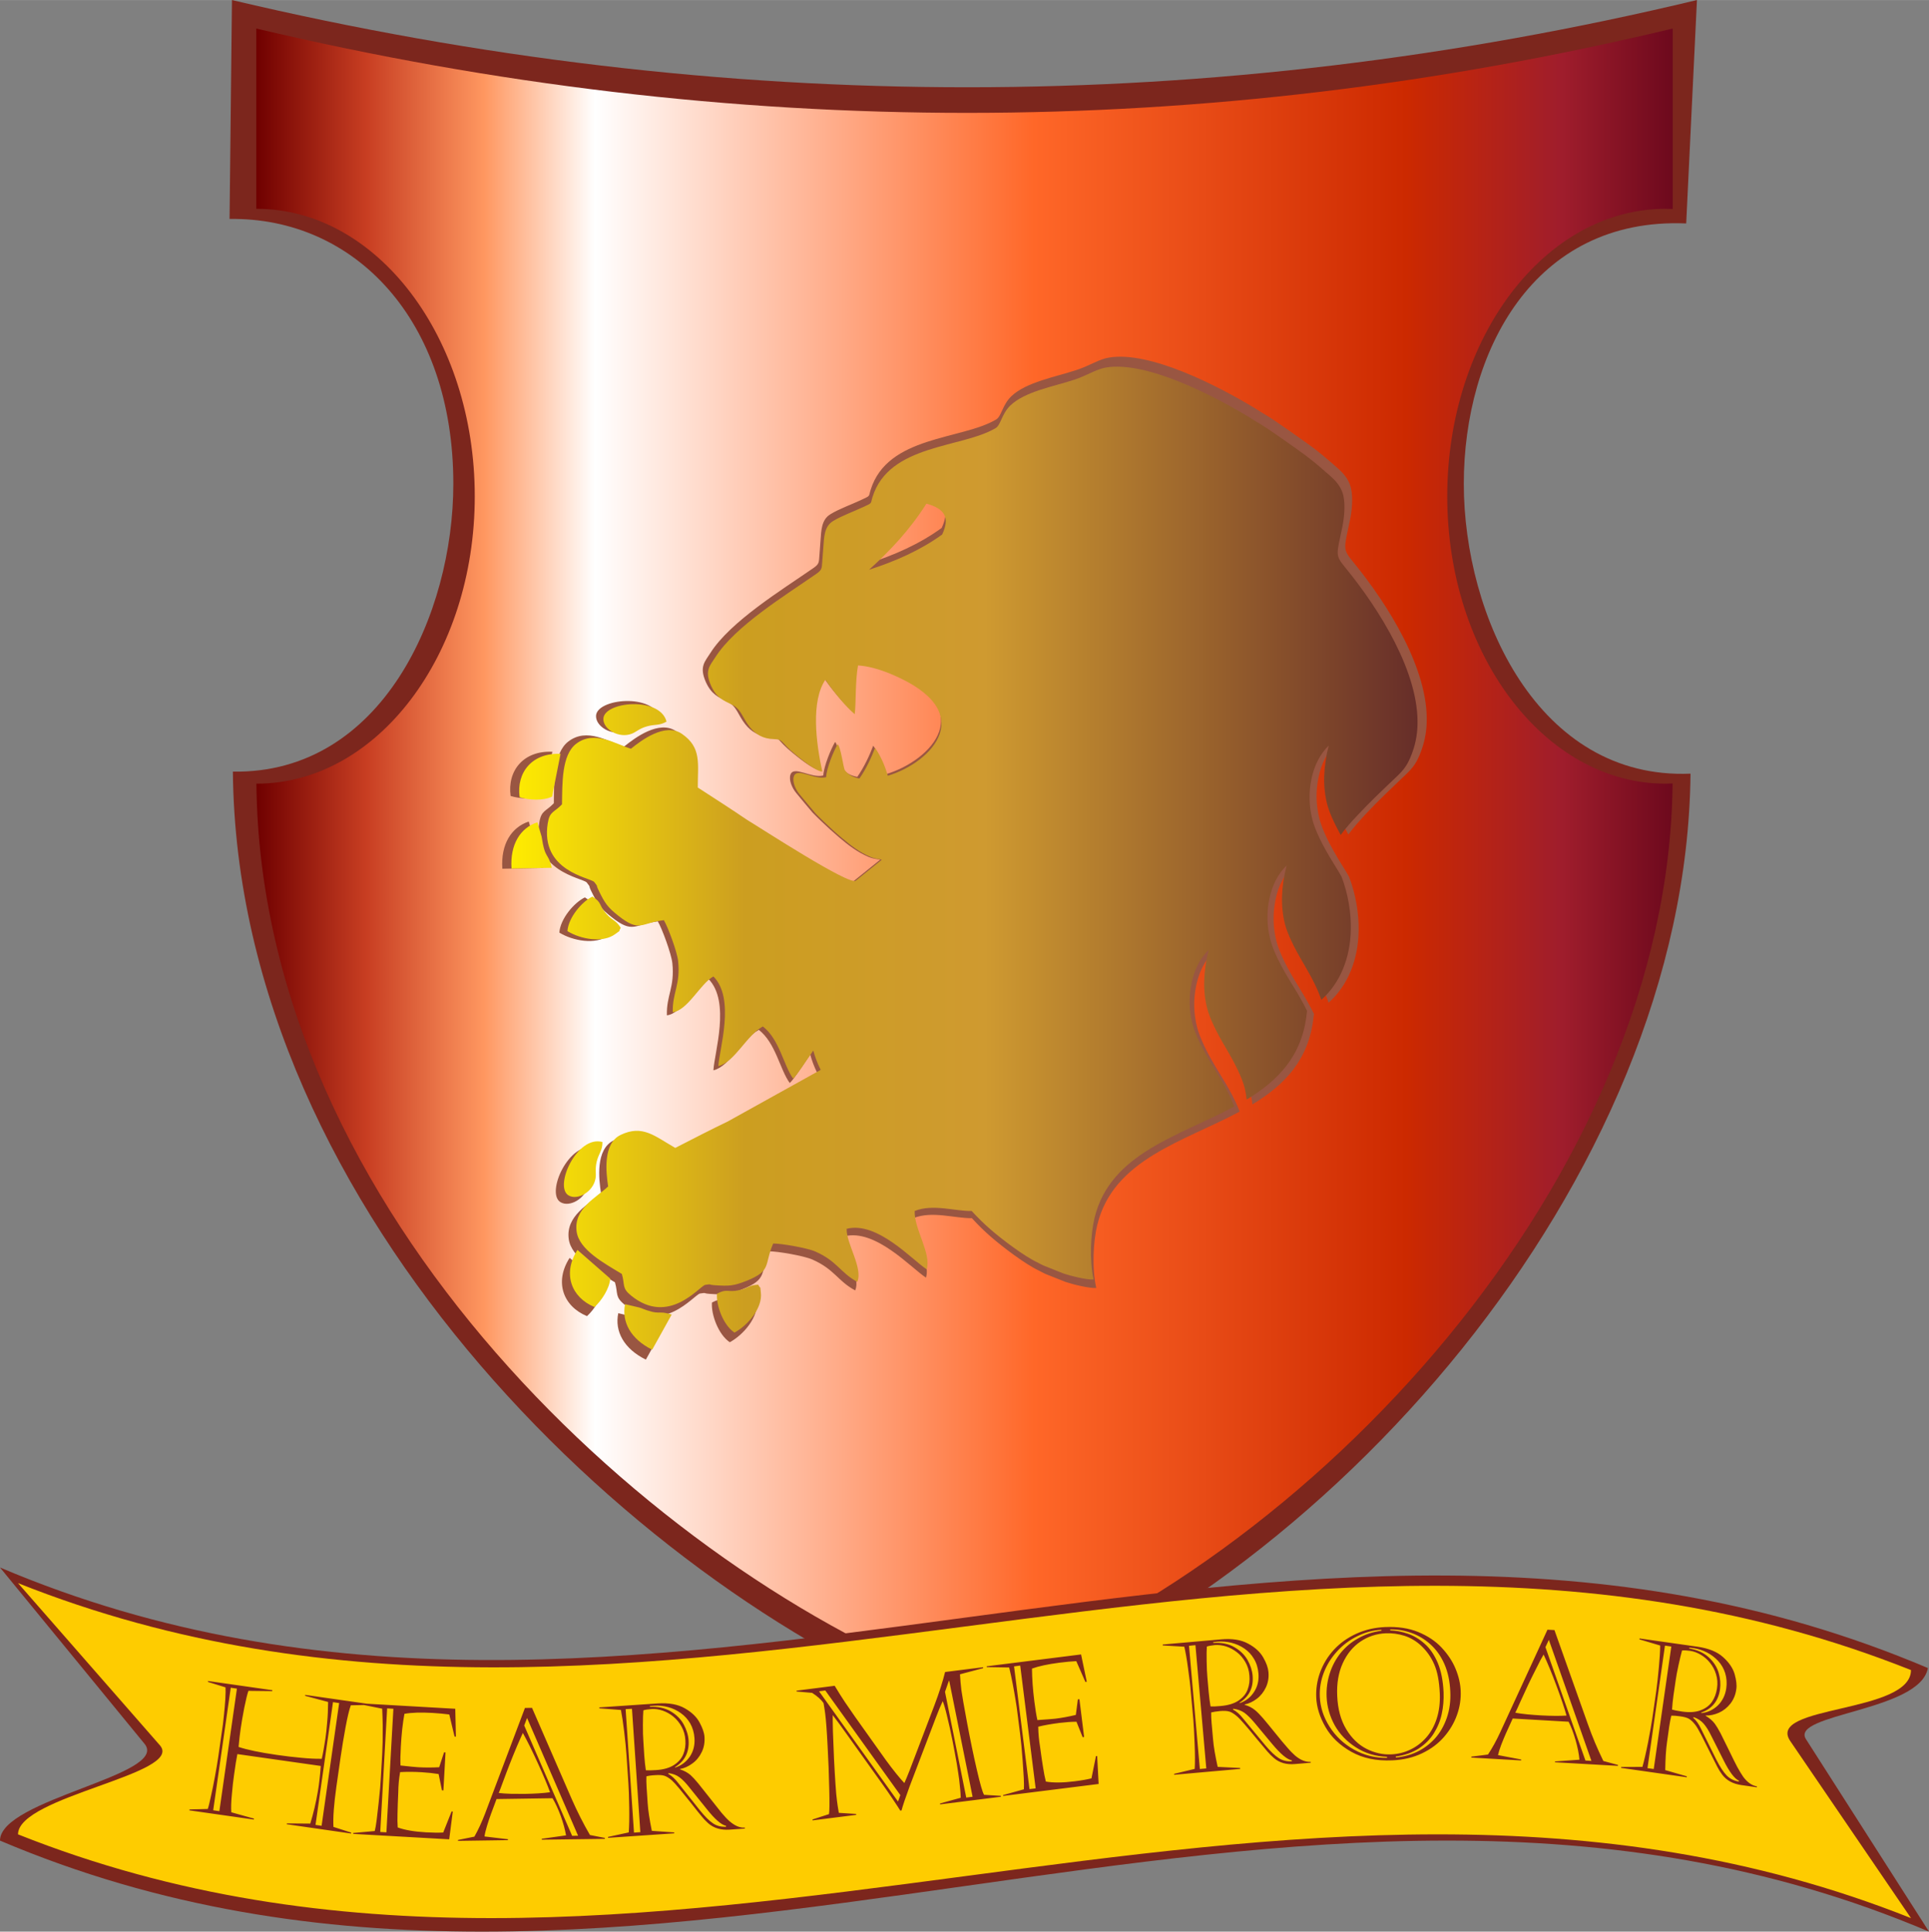 <?xml version='1.0' encoding='utf-8'?>
<svg xmlns="http://www.w3.org/2000/svg" width="210mm" height="210.3mm" clip-rule="evenodd" fill-rule="evenodd" image-rendering="optimizeQuality" shape-rendering="geometricPrecision" text-rendering="geometricPrecision" version="1.1" viewBox="0 0 20982 21011">
 <rect x="0" y="0" width="20982" height="21011" fill="#808080" stroke="none"/>
 <defs>
  <style type="text/css">
    .fil0 {fill:#7C261D}
    .fil2 {fill:#995642}
    .fil4 {fill:#7C261D;fill-rule:nonzero}
    .fil5 {fill:#FECC00;fill-rule:nonzero}
    .fil3 {fill:url(#c)}
    .fil1 {fill:url(#d)}
  </style>
  <linearGradient id="c" x1="5546.4" x2="15441" y1="9302.2" y2="9302.2" gradientUnits="userSpaceOnUse">
   <stop stop-color="#FFED00" offset="0"/>
   <stop stop-color="#CC9E20" offset=".259"/>
   <stop stop-color="#CF9A30" offset=".522"/>
   <stop stop-color="#662D29" offset="1"/>
  </linearGradient>
  <linearGradient id="d" x1="2787.8" x2="18194" y1="9334.1" y2="9334.1" gradientUnits="userSpaceOnUse">
   <stop stop-color="#6F0000" offset="0"/>
   <stop stop-color="#C83E22" offset=".078"/>
   <stop stop-color="#FF9760" offset=".161"/>
   <stop stop-color="#fff" offset=".239"/>
   <stop stop-color="#FF6728" offset=".549"/>
   <stop stop-color="#CC2900" offset=".812"/>
   <stop stop-color="#9F1D2C" offset=".922"/>
   <stop stop-color="#6D091D" offset="1"/>
  </linearGradient>
 </defs>
   <path class="fil0" d="m2523 0c5363 1268 10674 1262 15935 0l-117 2430c-1662-70-2419 1401-2419 2832 0 1432 805 3222 2466 3153-42 4416-3959 8856-7897 10253-3482-1301-7913-5462-7958-10275 1622 26 2398-1719 2398-3131 0-1786-1076-2899-2432-2881h-2l26-2381z"/>
   <path class="fil1" d="m2788 310c5184 1226 10319 1220 15406 0v1963c-26-1-52-2-78-2-1311 0-2374 1400-2374 3127 0 1726 1063 3126 2374 3126 26 0 51-1 77-2-41 4270-3895 8486-7702 9836-3366-1258-7659-5180-7702-9834h1c1311 0 2374-1400 2374-3126 0-1727-1063-3127-2374-3127h-2v-1961z"/>
   <path class="fil2" d="m8912 8373c-69-325-126-781 36-1019 97 142 223 296 325 383 16-134 4-360 36-541 105 6 231 37 383 102 972 413 440 973-52 1122-30-104-78-221-142-309-37 100-99 234-173 339-69-12-126-42-161-92-18-24-47-265-81-287-46 78-122 263-128 364-130 34-322-112-357-9-21 61 21 148 59 195 20 25 176 213 181 217 31 31 62 63 94 93 66 63 128 120 194 176 104 88 199 161 320 213 69 28 104 22 127 32l-288 232c-68 59-1058-585-1207-675-168-113-353-233-547-358-1-266 45-444-176-597-185-127-450 72-566 166-172-51-404-211-608-54-163 126-153 443-157 671-90 94-136 75-158 210-84 530 464 601 515 651 53 68 11 17 52 99 67 136 96 181 216 276 239 189 247 80 506 49 45 75 147 351 158 453 28 264-66 353-59 569 166-20 306-318 451-397 245 249 64 806 55 995 180-43 314-344 494-440 184 144 228 429 336 578 47-43 121-163 223-310 9 33 20 66 31 97 12 32 30 74 51 116l-1031 573c-181 88-377 189-583 294-230-132-362-261-605-146-202 97-162 426-139 573-130 124-385 245-351 500 27 204 308 354 503 471 36 125-3 155 103 242 416 338 752-101 821-120 85-12 20-2 112 4 151 10 204 8 347-49 283-113 193-174 295-414 88-1 377 48 471 90 243 108 273 233 464 335 65-153-123-423-119-588 339-88 730 347 889 449 53-178-141-444-134-648 203-81 451 5 633 1 67 74 138 143 212 207 125 108 367 293 518 364 23 11 44 24 68 35l222 88c66 23 256 72 333 65-48-215-33-504 11-685 174-715 937-905 1549-1233-41-111-114-249-218-415-133-214-214-382-245-503-38-150-42-300-10-452 31-151 95-275 191-370-61 239-67 454-18 648 27 107 96 255 208 444 112 188 181 335 208 443 11 42 18 84 22 127 344-208 616-480 666-953 2-15 3-24 5-30-41-85-96-181-163-290-133-213-215-381-246-503-38-149-41-299-10-451s95-276 192-370c-62 239-68 454-19 647 27 107 97 256 208 444 98 164 163 297 196 400 212-189 322-471 327-780 4-189-31-398-103-588-23-41-49-84-78-130-133-213-214-381-245-503-38-149-42-299-10-451 31-152 95-276 191-371v1c-61 239-67 454-18 647 22 88 72 203 151 345 58-79 129-157 180-213 139-149 290-291 441-435 91-86 126-142 167-249 35-92 60-197 64-313 24-588-425-1296-793-1747-124-151-108-142-41-464 19-90 36-236 11-345-29-128-123-199-195-263-78-68-154-132-234-191-84-61-392-281-493-341-49-28-81-50-125-77-389-236-1138-625-1585-550-108 17-202 85-353 135-229 76-548 131-711 287-96 93-106 217-163 251-375 224-1182 174-1366 766-25 78 5 59-110 113-102 48-234 94-329 153-98 60-98 180-106 283-5 58-8 107-12 163-6 78-2 94-65 138-346 240-902 580-1121 924-60 95-123 149-50 315 60 134 134 165 229 211 110 52 120 149 200 249 67 84 150 132 267 136 115 3 70 31 245 173 54 44 228 188 294 187zm-974 6227c152-83 314-276 293-443-12-97 6-24-29-89-107 6-108 39-214 61-132 28-127-23-244 39-10 129 69 348 194 432zm-1553-284c82-76 166-206 175-316l-364-318c-169 262-70 528 189 634zm88-1832c-281-79-540 492-377 592 99 61 278-40 301-189 8-55-8-100 13-187 23-93 64-120 63-216zm552 2305l217-390c-173-54-109 21-357-77l-160-38c-41 195 60 387 300 505zm-941-4645c148 91 396 135 531 33 77-58 23-6 61-70-57-89-87-74-159-154-90-100-44-122-155-192-117 56-268 233-278 383zm-530-1486c107 33 261 40 360-7l94-474c-311-15-492 203-454 481zm1630-840c-72-283-696-221-701-31-3 117 173 221 314 167 52-20 83-57 169-82 92-27 135-5 218-54zm-1720 1631l446-8c-40-176-72-84-112-347l-47-158c-189 63-305 246-287 513zm4605-4049c210 58 259 158 174 342-245 178-521 298-811 391 232-208 451-440 637-733z"/>
   <path class="fil3" d="m8944 8392c-69-318-124-765 34-999 96 140 220 291 319 375 16-131 4-352 36-530 102 6 226 37 374 100 953 405 432 954-50 1100-29-102-77-217-139-302-37 97-97 229-170 332-68-13-123-42-158-90-17-25-45-261-79-282-45 76-120 258-125 357-128 34-316-110-351-9-20 60 21 145 58 191 20 24 173 209 178 213 30 30 61 62 92 91 64 61 125 118 190 172 102 86 195 159 314 209 67 28 102 22 124 32l-282 227c-67 58-1037-574-1184-662-163-111-345-228-535-351-1-260 44-435-173-584-181-125-441 70-554 162-169-50-397-207-597-53-159 123-149 435-153 658-88 92-134 73-155 206-83 519 455 589 505 638 51 66 11 16 51 97 65 133 93 177 211 270 235 186 243 79 496 49 44 73 144 343 155 443 28 259-64 346-58 558 163-20 300-311 442-389 241 244 63 790 54 975 177-42 308-337 484-431 181 141 224 420 329 567 47-43 119-160 219-305 9 33 20 65 31 95 11 32 29 73 50 115l-1010 561c-179 86-371 185-572 288-226-129-355-255-593-142-199 94-159 417-137 561-127 121-377 240-343 490 26 199 301 346 492 462 36 122-3 152 101 236 409 332 738-98 805-117 83-12 20-2 110 4 148 10 200 8 340-48 277-111 189-171 290-406 85-1 369 47 461 88 238 106 268 229 454 329 64-150-120-415-116-577 332-86 716 341 871 441 52-175-137-436-131-635 199-80 442 4 620 0 66 72 136 141 209 204 121 105 359 286 507 356 23 11 43 24 67 34l218 87c63 22 250 70 325 64-46-212-32-495 11-672 171-701 919-887 1519-1209-41-109-112-244-214-407-130-209-210-374-240-493-38-146-41-294-10-442 30-149 93-270 187-363-60 234-66 445-18 635 27 105 95 250 205 435 109 184 177 329 204 434 10 41 17 83 21 125 337-204 604-471 653-934 2-15 2-24 4-30-40-83-93-178-159-283-131-210-211-374-241-494-37-146-41-293-10-442s93-270 188-363c-61 234-66 445-19 635 27 105 95 250 205 435 95 161 159 291 191 392 208-186 316-462 321-764 4-186-30-391-101-577-23-40-48-83-76-127-131-209-210-374-241-493-37-147-41-294-10-443 31-148 94-270 188-363-60 235-66 446-18 635 22 86 71 199 148 338 56-78 126-154 177-208 136-147 284-286 432-427 89-84 123-140 163-244 35-90 59-193 63-306 23-577-416-1271-777-1714-121-148-106-138-40-454 18-89 35-231 11-338-29-125-121-196-192-257-76-68-151-130-229-188-82-60-384-276-483-334-48-28-80-49-123-76-381-231-1115-612-1553-539-106 17-198 83-347 133-223 74-537 127-696 281-94 91-103 212-159 245-368 220-1159 171-1340 751-24 77 5 59-108 111-100 47-229 93-322 150-96 59-96 177-104 278-5 56-8 105-12 160-6 76-2 91-64 135-338 235-883 568-1098 906-59 92-121 146-49 308 58 132 131 162 224 207 108 51 118 146 197 244 65 83 146 130 261 133 112 3 68 31 240 170 53 43 223 184 289 183zm-955 6103c149-81 307-270 287-434-11-95 6-23-29-87-104 5-105 38-209 60-129 27-125-22-239 38-10 127 67 341 190 423zm-1522-278c80-74 162-202 171-309l-357-312c-165 256-68 517 186 621zm86-1795c-276-78-529 482-370 580 98 60 272-39 295-186 9-53-8-97 13-183 23-91 62-117 62-211zm541 2259l212-382c-169-53-107 20-349-76l-158-37c-39 191 60 379 295 495zm-922-4553c145 89 387 132 520 32 76-57 23-6 60-68-56-88-85-73-156-152-88-98-43-119-152-188-115 55-262 229-272 376zm-520-1457c104 33 256 40 353-6l92-465c-305-15-482 199-445 471zm1598-822c-71-278-682-218-687-31-4 114 169 217 308 163 50-19 80-56 165-80 90-26 132-5 214-52zm-1686 1598l437-8c-39-173-71-82-110-340l-46-155c-185 61-299 241-281 503zm4513-3969c206 57 255 155 171 336-240 173-510 291-795 383 227-205 442-432 624-719z"/>
   <path class="fil4" d="m0 17050l1572 1918c279 340-1572 602-1572 1053 6994 2971 13988-1981 20982 990l-1338-2093c-179-279 1241-302 1326-774-6994-2971-13976 1877-20970-1094z"/>
   <path class="fil5" d="m196 17220l1543 1764c273 313-1543 554-1543 969 6863 2733 13726-1822 20590 911l-1313-1926c-268-393 1313-296 1313-772-6864-2734-13727 1787-20590-946z"/>
   <path class="fil4" d="m3622 18515l-190 1335 66 10 191-1335-67-10zm-1112-157l-191 1333 67 10 191-1333-67-10zm-247-73l700 100-2 10-259-3c-12 34-27 95-45 184-17 88-30 163-39 226-8 54-16 120-23 200 91 31 230 60 417 87 93 13 180 24 262 31 82 8 157 12 226 11 14-61 27-136 40-222 7-51 13-103 17-155 5-52 8-94 9-126s2-70 3-115l-250-67 1-10 698 100-1 9-201 4c-17 46-36 125-57 237-21 111-38 220-54 326l-46 322c-27 193-38 339-32 438l193 62-1 10-700-101 1-9 255 2c33-107 61-224 83-354 6-34 12-74 17-122 6-48 10-98 14-151l-907-129c-10 47-22 122-36 225-9 61-17 132-24 214-8 82-10 147-6 194l247 69-2 10-701-100 2-10 198-5c9-25 20-71 34-136 15-66 30-140 45-223 15-82 27-152 35-208l51-355c1-10 5-44 11-102 6-57 11-115 15-172 3-58 4-100 2-127l-191-59 1-10zm15709 409l43-297c10-76 20-164 29-263s14-178 14-235l-226-67 2-10 632 90c120 18 212 55 276 113 65 58 107 120 126 185 18 65 25 120 18 164-8 61-30 113-64 157-35 44-76 77-125 99-48 21-96 32-144 30v4c41 24 74 52 99 85 19 26 40 61 63 105 23 45 53 106 91 184 37 77 67 137 90 181 24 44 46 80 66 109 46 61 96 95 148 103l-1 10-167-24c-94-13-164-52-211-116-19-25-37-54-54-87s-44-87-81-161c-37-75-68-137-93-185-26-49-46-84-62-105-24-31-47-53-68-66s-54-22-98-28c-41-6-72-8-96-7-8 34-16 72-22 114l-25 178c-11 75-17 175-19 300l235 68-1 10-714-102 1-10 231-1c18-64 39-153 62-270 22-116 37-201 45-255zm254-412l-23 157c-8 56-13 108-16 157 24 7 60 14 108 21 82 12 150 7 204-14 55-21 96-52 124-94s45-90 53-144c8-53 5-104-10-152-14-48-36-89-65-125-28-36-62-65-100-88s-77-37-116-43c-37-5-67-7-89-4-10 36-23 88-38 157-15 68-26 126-32 172zm278 526l165 333c40 78 77 135 112 171s79 58 132 67l1-10c-48-22-104-96-167-223l-133-264c-28-58-56-102-84-134-27-31-63-55-108-70l-5 7c33 28 62 69 87 123zm-394-908l-190 1333 68 9 191-1332-69-10zm265 22l-1 9c88 15 158 47 212 96 53 49 89 105 108 168 18 62 23 123 15 180-18 128-87 213-207 254l5 5c68-7 127-35 178-83 50-49 81-111 92-187 8-58 4-113-12-165-16-51-42-95-77-133-35-37-75-68-122-92-46-23-94-39-143-46l-48-6zm-14164 661l-75 1344 67 4 76-1344-68-4zm-293-45l1-10 1033 59 7 303-15-1-57-240c-55-7-116-13-185-17-125-7-225-4-303 10-19 103-32 222-39 357-5 84-6 152-4 205 102 11 167 18 194 19 74 4 149 4 227 0l53-162 16 1-23 413-16-1-36-177c-56-9-118-16-186-20-85-5-163-5-233-1-13 74-19 147-20 219-4 92-7 168-8 228-2 60-1 111 2 155 77 28 180 46 308 53 74 4 136 5 187 2l91-229 13 1-39 302-1044-59v-10l234-21c7-26 14-66 21-120s14-115 21-182 13-124 17-169c3-46 6-86 8-120l14-244c2-31 3-75 5-133 1-57 1-117 1-178-1-62-3-124-6-185l-239-48zm12892-621l435 1233 65 4-463-1317-37 80zm-20 80c-20 33-46 82-78 147-33 64-62 124-89 180-26 56-54 116-83 180-28 64-48 106-58 126 39 7 83 13 133 18 51 5 99 8 145 11 114 6 206 7 279 2-20-75-56-181-107-319s-99-253-142-345zm118-266l364 1025c47 133 103 267 168 399l159 43-1 10-684-39v-9l266-19c-6-65-20-135-42-212s-47-144-76-201l-608-35c-30 64-54 117-72 158s-36 84-53 128-28 82-35 112l252 48v10l-542-31v-10l181-23c48-73 92-153 133-242l514-1116 76 4zm-11206 1038l521 1200 65-1-555-1281-31 82zm-15 81c-16 35-39 86-67 152s-53 129-76 187c-22 57-46 119-70 185-24 65-40 108-49 129 39 5 83 7 134 9 51 1 99 1 145 1 114-2 207-8 279-18-26-73-69-176-130-310s-116-246-166-335zm100-273l434 997c57 129 122 259 196 386l162 32v10l-686 9v-10l264-37c-11-64-30-133-57-209-28-75-57-140-90-195l-609 9c-25 65-45 119-60 161-16 43-30 87-44 132-14 46-23 84-27 114l255 30v10l-543 8v-10l178-36c43-76 81-159 116-250l434-1150 77-1zm1048 819l-20-299c-5-77-14-165-26-264s-24-176-35-233l-235-18v-10l636-43c121-8 219 10 294 53 76 43 129 95 161 155 32 59 50 112 53 156 4 62-6 117-31 167-24 50-58 91-101 122-43 32-88 52-134 60v4c45 15 83 35 114 62 24 22 52 52 84 91s74 92 127 160 95 121 126 159c32 38 61 69 87 92 58 50 114 74 167 70v10l-168 12c-94 6-171-17-231-70-23-21-47-45-70-74-24-28-62-75-113-141-52-65-95-119-130-161s-62-72-82-90c-30-26-57-42-80-50-24-8-58-10-102-7-41 2-73 7-95 13-1 35-1 74 2 116l12 180c5 75 20 174 45 297l243 17 1 10-720 49v-10l225-49c5-66 7-158 5-276-2-119-5-205-9-260zm163-456l10 159c4 56 10 109 17 157 25 2 62 1 110-2 82-5 148-24 197-56s82-71 101-118 26-98 22-152c-3-54-17-102-41-146s-54-80-89-109c-36-30-75-51-117-66-42-14-83-20-122-17-38 3-67 7-88 14-3 37-5 91-5 161s1 129 5 175zm381 457l231 291c55 68 103 117 145 145 41 28 89 40 143 37l-1-10c-52-11-122-72-210-183l-185-230c-40-51-76-89-110-114-33-25-73-40-120-46l-3 8c38 21 74 55 110 102zm-574-806l91 1343 69-5-91-1342-69 4zm264-34l1 9c88-4 164 13 227 50 62 37 109 84 140 142 31 57 49 115 53 173 8 129-42 226-150 292l6 3c65-21 117-61 157-118 39-58 56-125 51-201-4-60-20-113-46-160-27-46-61-84-103-113-42-30-88-52-138-65-51-14-101-19-150-15l-48 3zm1840-160l859 1199 25-70-816-1138-68 9zm1412-114l-42 120 231 1150 69-9-254-1261h-4zm-1657 107l415-53c44 73 82 133 112 178 31 46 68 99 111 161l333 468c82 112 150 196 202 251 30-66 75-181 137-347l188-494c54-143 93-265 118-367l413-52 1 10-252 67c3 57 8 114 15 171 8 59 29 179 63 361 34 181 69 350 105 505 36 156 62 247 79 274l182 11 1 10-661 83-1-10 225-62c-1-50-7-116-17-199-6-45-15-105-27-178-13-73-28-157-47-252-19-94-38-181-58-261-19-80-35-134-47-161-24 52-49 112-74 178l-286 750c-45 122-74 209-88 261l-13 2c-17-28-47-72-87-133-41-61-74-108-99-143l-387-542c-66-93-119-166-162-221-1 26 0 86 2 178 3 92 7 193 12 300 5 108 11 200 16 275 5 76 10 135 16 178 4 31 10 75 20 132l188 12 1 10-474 60-1-10 179-58c6-29 7-119 3-272-3-153-9-310-18-471-8-161-17-278-26-349-3-25-9-64-18-116-24-36-65-73-124-111l-169-15-1-9zm2366-264l168 1335 67-8-168-1336-67 9zm-297 8l-1-9 1027-129 62 297-15 2-99-226c-55 3-117 8-185 17-124 16-223 37-297 64 1 105 9 225 26 358 11 84 21 151 33 202 102-7 167-12 195-15 73-9 147-23 223-41l22-169 17-2 51 411-16 2-67-168c-57 0-119 5-186 13-85 11-162 24-230 41 1 75 8 148 20 219 12 91 23 167 33 226 9 59 19 110 30 152 81 14 185 13 313-3 73-9 134-20 183-32l49-242 13-1 16 304-1038 130-1-9 226-63c2-27 1-68-1-122-3-55-7-116-12-183-5-68-10-124-14-170-5-45-9-85-13-119l-31-243c-3-31-10-74-19-131s-20-115-31-176c-11-60-25-121-39-181l-244-4zm2247 572l-27-300c-6-76-17-164-31-262-13-99-27-176-40-232l-235-14v-10l635-56c121-11 219 5 295 47 77 41 131 92 164 151 34 59 52 111 56 156 6 61-4 117-27 167-24 51-56 92-99 125-42 32-87 53-133 62l1 4c45 13 83 33 115 60 25 21 53 50 86 88 33 39 76 91 130 158s97 119 130 156c32 38 62 68 88 91 59 49 115 71 168 67l1 10-168 14c-94 9-172-13-232-65-24-20-48-44-72-72s-63-74-116-138c-53-65-97-118-133-159-36-42-64-71-84-88-30-25-57-42-81-49s-58-9-102-5c-41 4-72 9-95 15 0 35 1 74 5 117l16 179c6 75 23 174 50 296l244 12 1 10-718 64-1-10 224-54c4-66 4-158-1-276-5-119-9-205-14-259zm153-460l14 159c5 56 12 108 20 156 25 2 62 1 110-4 82-7 148-27 196-60s81-73 98-120c18-48 24-98 19-152-4-54-19-102-44-146-25-43-55-79-92-107-36-28-75-49-117-63-43-13-84-18-123-15-37 4-66 9-87 16-3 38-3 91-2 162 1 70 4 128 8 174zm391 450l237 286c56 67 105 114 147 141s90 39 144 35l-1-10c-52-10-123-70-214-179l-189-227c-41-49-78-86-112-111-34-24-75-39-121-44l-4 8c39 20 76 54 113 101zm-591-794l118 1340 70-6-118-1341-70 7zm264-40v9c89-6 165 9 228 45s111 82 144 139c32 57 51 114 56 172 11 129-37 227-144 295l6 3c65-23 116-63 154-122 38-58 54-126 47-202-5-59-21-112-49-158-27-46-62-83-105-112-42-29-89-49-139-62-51-12-101-16-151-12l-47 5zm1868-164c137-6 258 12 361 54 102 42 188 98 255 170s118 148 152 231c34 82 52 162 55 239 4 88-9 175-40 262-30 85-77 165-140 238s-143 133-239 179-205 72-325 77c-174 8-323-24-447-94s-218-160-280-269c-62-108-96-216-100-322-4-93 10-185 43-275 33-89 82-170 149-243 66-72 147-130 243-174 95-43 199-68 313-73zm8 68c-100 4-192 34-275 90s-147 135-193 236-66 219-60 353c6 145 39 266 98 364s132 168 219 213c88 45 178 65 269 61 74-3 144-20 210-52 65-31 123-75 173-132s88-126 114-207 37-171 33-269c-6-135-26-241-61-320-34-79-83-147-145-205-54-49-113-84-179-105s-134-30-203-27zm48-42l1 10c62 2 126 14 190 36 65 22 126 58 183 109 58 50 105 119 143 207 37 88 58 194 64 320 3 82-3 161-20 237-16 76-45 146-86 211-41 66-96 120-164 165-69 44-152 74-250 87l1 11c82-7 160-28 233-63s137-84 193-145c55-62 98-136 128-223s43-182 38-287c-5-115-27-215-65-301-39-87-90-157-152-213-63-56-132-97-206-123-75-27-152-40-231-38zm-95 14v-10c-91 4-178 28-263 70-84 41-157 96-220 165-62 68-110 144-143 229s-48 174-44 265c5 113 40 221 106 325s154 187 265 249 231 92 360 90v-11c-126-5-239-39-338-103-99-63-176-143-231-240-54-98-83-200-88-307-4-88 7-173 33-255s65-156 117-222c52-65 116-120 193-162 76-43 160-71 253-83z"/>
</svg>